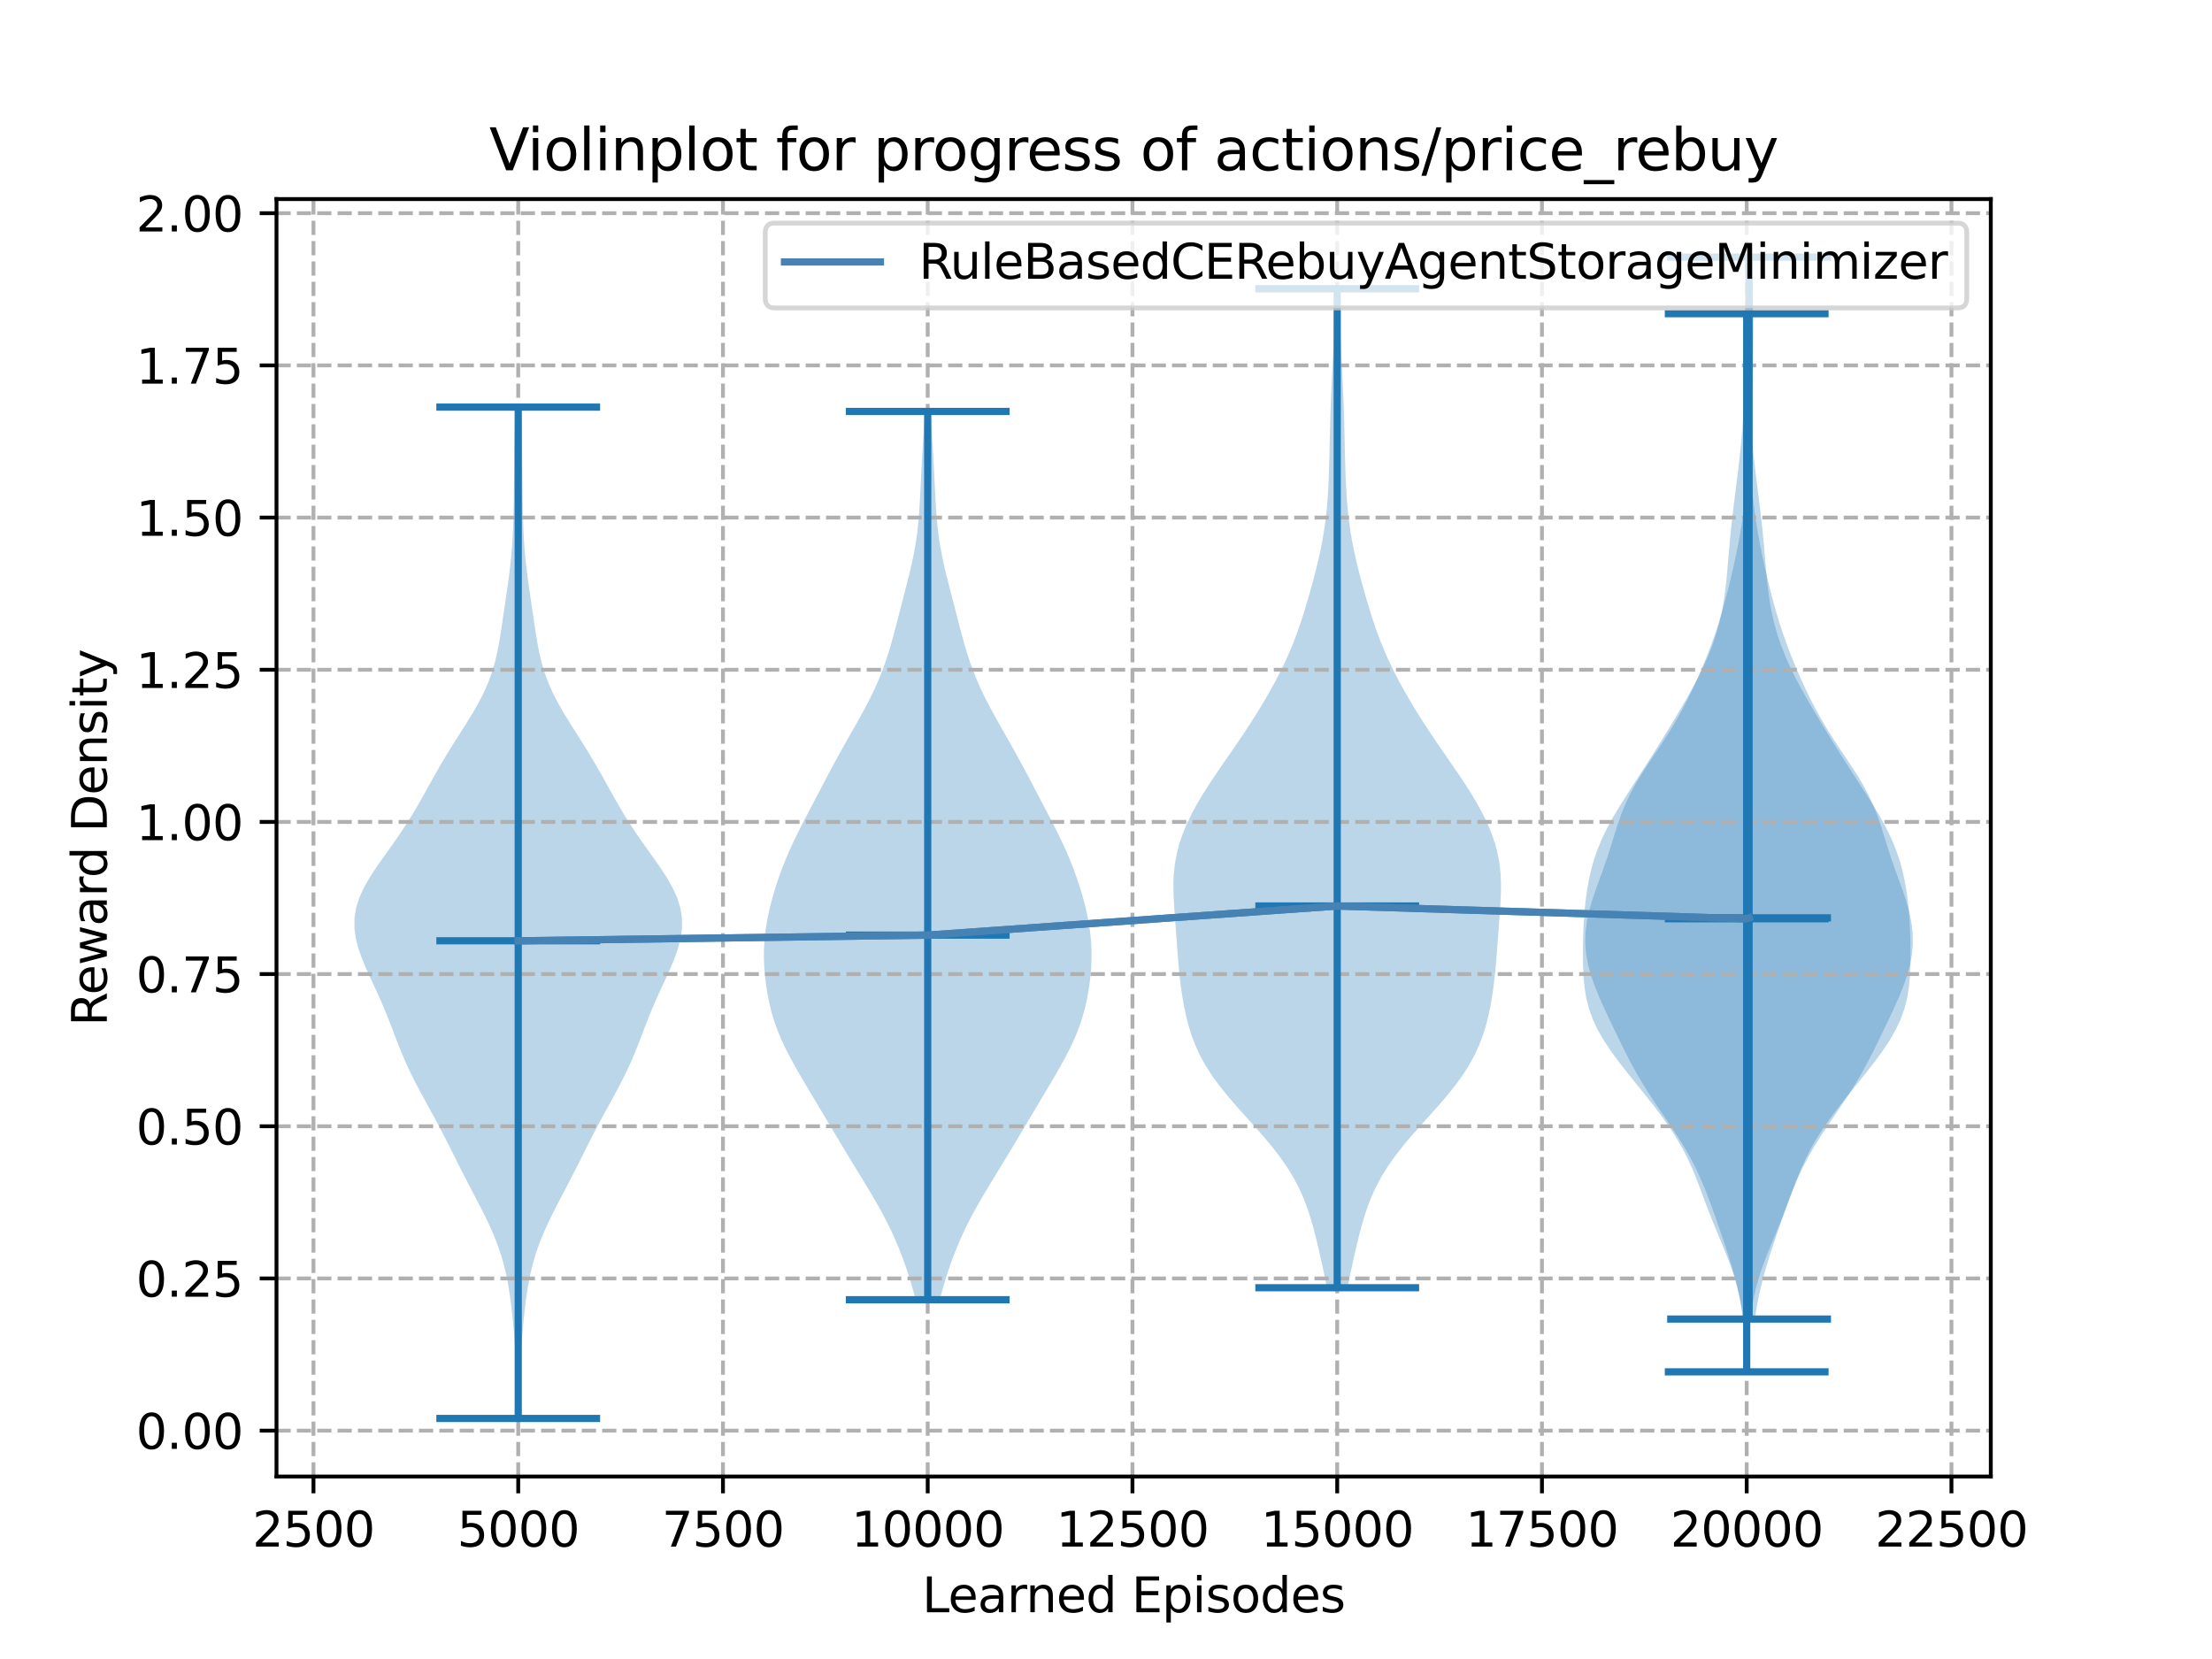 <?xml version="1.0" encoding="utf-8" standalone="no"?>
<!DOCTYPE svg PUBLIC "-//W3C//DTD SVG 1.1//EN"
  "http://www.w3.org/Graphics/SVG/1.1/DTD/svg11.dtd">
<svg xmlns:xlink="http://www.w3.org/1999/xlink" width="460.8pt" height="345.6pt" viewBox="0 0 460.8 345.6" xmlns="http://www.w3.org/2000/svg" version="1.1">
 <defs>
  <style type="text/css">*{stroke-linejoin: round; stroke-linecap: butt}</style>
 </defs>
 <g id="figure_1">
  <g id="patch_1">
   <path d="M 0 345.6 
L 460.8 345.6 
L 460.8 0 
L 0 0 
z
" style="fill: #ffffff"/>
  </g>
  <g id="axes_1">
   <g id="patch_2">
    <path d="M 57.6 307.584 
L 414.72 307.584 
L 414.72 41.472 
L 57.6 41.472 
z
" style="fill: #ffffff"/>
   </g>
   <g id="PolyCollection_1">
    <path d="M 108.213 295.488 
L 107.697 295.488 
L 107.681 293.36 
L 107.663 291.232 
L 107.636 289.104 
L 107.592 286.976 
L 107.523 284.848 
L 107.426 282.72 
L 107.298 280.591 
L 107.141 278.463 
L 106.958 276.335 
L 106.748 274.207 
L 106.508 272.079 
L 106.23 269.951 
L 105.896 267.823 
L 105.489 265.695 
L 104.989 263.567 
L 104.38 261.439 
L 103.654 259.311 
L 102.812 257.183 
L 101.865 255.054 
L 100.835 252.926 
L 99.749 250.798 
L 98.638 248.67 
L 97.526 246.542 
L 96.43 244.414 
L 95.354 242.286 
L 94.289 240.158 
L 93.221 238.03 
L 92.132 235.902 
L 91.01 233.774 
L 89.857 231.646 
L 88.686 229.517 
L 87.526 227.389 
L 86.405 225.261 
L 85.35 223.133 
L 84.375 221.005 
L 83.478 218.877 
L 82.639 216.749 
L 81.827 214.621 
L 81.006 212.493 
L 80.147 210.365 
L 79.233 208.237 
L 78.269 206.109 
L 77.28 203.98 
L 76.311 201.852 
L 75.419 199.724 
L 74.667 197.596 
L 74.12 195.468 
L 73.833 193.34 
L 73.85 191.212 
L 74.197 189.084 
L 74.871 186.956 
L 75.846 184.828 
L 77.068 182.7 
L 78.468 180.572 
L 79.967 178.443 
L 81.491 176.315 
L 82.983 174.187 
L 84.407 172.059 
L 85.749 169.931 
L 87.014 167.803 
L 88.223 165.675 
L 89.405 163.547 
L 90.591 161.419 
L 91.809 159.291 
L 93.075 157.163 
L 94.39 155.035 
L 95.739 152.906 
L 97.09 150.778 
L 98.401 148.65 
L 99.626 146.522 
L 100.725 144.394 
L 101.671 142.266 
L 102.455 140.138 
L 103.085 138.01 
L 103.587 135.882 
L 103.993 133.754 
L 104.34 131.626 
L 104.659 129.498 
L 104.971 127.37 
L 105.284 125.241 
L 105.597 123.113 
L 105.898 120.985 
L 106.174 118.857 
L 106.413 116.729 
L 106.609 114.601 
L 106.759 112.473 
L 106.868 110.345 
L 106.943 108.217 
L 106.993 106.089 
L 107.027 103.961 
L 107.052 101.833 
L 107.075 99.704 
L 107.098 97.576 
L 107.123 95.448 
L 107.15 93.32 
L 107.182 91.192 
L 107.221 89.064 
L 107.268 86.936 
L 107.326 84.808 
L 108.583 84.808 
L 108.583 84.808 
L 108.641 86.936 
L 108.689 89.064 
L 108.727 91.192 
L 108.759 93.32 
L 108.787 95.448 
L 108.812 97.576 
L 108.835 99.704 
L 108.857 101.833 
L 108.883 103.961 
L 108.917 106.089 
L 108.967 108.217 
L 109.042 110.345 
L 109.151 112.473 
L 109.301 114.601 
L 109.497 116.729 
L 109.736 118.857 
L 110.012 120.985 
L 110.313 123.113 
L 110.625 125.241 
L 110.939 127.37 
L 111.251 129.498 
L 111.569 131.626 
L 111.916 133.754 
L 112.323 135.882 
L 112.824 138.01 
L 113.455 140.138 
L 114.239 142.266 
L 115.185 144.394 
L 116.284 146.522 
L 117.508 148.65 
L 118.819 150.778 
L 120.17 152.906 
L 121.52 155.035 
L 122.835 157.163 
L 124.101 159.291 
L 125.319 161.419 
L 126.505 163.547 
L 127.687 165.675 
L 128.896 167.803 
L 130.161 169.931 
L 131.502 172.059 
L 132.926 174.187 
L 134.419 176.315 
L 135.943 178.443 
L 137.442 180.572 
L 138.841 182.7 
L 140.064 184.828 
L 141.039 186.956 
L 141.713 189.084 
L 142.059 191.212 
L 142.077 193.34 
L 141.79 195.468 
L 141.242 197.596 
L 140.491 199.724 
L 139.598 201.852 
L 138.629 203.98 
L 137.641 206.109 
L 136.677 208.237 
L 135.763 210.365 
L 134.903 212.493 
L 134.082 214.621 
L 133.27 216.749 
L 132.431 218.877 
L 131.534 221.005 
L 130.56 223.133 
L 129.505 225.261 
L 128.384 227.389 
L 127.223 229.517 
L 126.053 231.646 
L 124.9 233.774 
L 123.778 235.902 
L 122.688 238.03 
L 121.62 240.158 
L 120.556 242.286 
L 119.48 244.414 
L 118.384 246.542 
L 117.272 248.67 
L 116.16 250.798 
L 115.075 252.926 
L 114.045 255.054 
L 113.098 257.183 
L 112.255 259.311 
L 111.529 261.439 
L 110.92 263.567 
L 110.42 265.695 
L 110.013 267.823 
L 109.68 269.951 
L 109.401 272.079 
L 109.162 274.207 
L 108.952 276.335 
L 108.768 278.463 
L 108.611 280.591 
L 108.484 282.72 
L 108.386 284.848 
L 108.318 286.976 
L 108.274 289.104 
L 108.247 291.232 
L 108.229 293.36 
L 108.213 295.488 
z
" clip-path="url(#p934001f62a)" style="fill: #1f77b4; fill-opacity: 0.3"/>
   </g>
   <g id="PolyCollection_2">
    <path d="M 195.775 270.76 
L 190.745 270.76 
L 190.25 268.89 
L 189.708 267.021 
L 189.12 265.152 
L 188.484 263.283 
L 187.796 261.413 
L 187.051 259.544 
L 186.244 257.675 
L 185.371 255.806 
L 184.432 253.936 
L 183.431 252.067 
L 182.375 250.198 
L 181.278 248.329 
L 180.152 246.459 
L 179.012 244.59 
L 177.869 242.721 
L 176.731 240.852 
L 175.601 238.982 
L 174.481 237.113 
L 173.367 235.244 
L 172.256 233.375 
L 171.145 231.505 
L 170.03 229.636 
L 168.913 227.767 
L 167.799 225.898 
L 166.698 224.028 
L 165.624 222.159 
L 164.596 220.29 
L 163.636 218.421 
L 162.761 216.551 
L 161.984 214.682 
L 161.314 212.813 
L 160.749 210.944 
L 160.281 209.074 
L 159.902 207.205 
L 159.6 205.336 
L 159.372 203.467 
L 159.216 201.598 
L 159.138 199.728 
L 159.144 197.859 
L 159.241 195.99 
L 159.432 194.121 
L 159.712 192.251 
L 160.076 190.382 
L 160.514 188.513 
L 161.016 186.644 
L 161.577 184.774 
L 162.194 182.905 
L 162.87 181.036 
L 163.608 179.167 
L 164.406 177.297 
L 165.263 175.428 
L 166.17 173.559 
L 167.113 171.69 
L 168.08 169.82 
L 169.058 167.951 
L 170.037 166.082 
L 171.016 164.213 
L 171.997 162.343 
L 172.987 160.474 
L 173.993 158.605 
L 175.019 156.736 
L 176.066 154.866 
L 177.126 152.997 
L 178.19 151.128 
L 179.239 149.259 
L 180.258 147.389 
L 181.228 145.52 
L 182.134 143.651 
L 182.969 141.782 
L 183.726 139.912 
L 184.409 138.043 
L 185.025 136.174 
L 185.586 134.305 
L 186.107 132.435 
L 186.602 130.566 
L 187.086 128.697 
L 187.567 126.828 
L 188.052 124.958 
L 188.538 123.089 
L 189.019 121.22 
L 189.484 119.351 
L 189.921 117.481 
L 190.316 115.612 
L 190.661 113.743 
L 190.95 111.874 
L 191.184 110.004 
L 191.367 108.135 
L 191.51 106.266 
L 191.624 104.397 
L 191.721 102.527 
L 191.811 100.658 
L 191.903 98.789 
L 192.001 96.92 
L 192.106 95.05 
L 192.217 93.181 
L 192.33 91.312 
L 192.443 89.443 
L 192.552 87.573 
L 192.656 85.704 
L 193.864 85.704 
L 193.864 85.704 
L 193.968 87.573 
L 194.077 89.443 
L 194.19 91.312 
L 194.304 93.181 
L 194.414 95.05 
L 194.519 96.92 
L 194.617 98.789 
L 194.709 100.658 
L 194.799 102.527 
L 194.896 104.397 
L 195.01 106.266 
L 195.153 108.135 
L 195.336 110.004 
L 195.57 111.874 
L 195.859 113.743 
L 196.204 115.612 
L 196.599 117.481 
L 197.036 119.351 
L 197.501 121.22 
L 197.982 123.089 
L 198.468 124.958 
L 198.953 126.828 
L 199.434 128.697 
L 199.918 130.566 
L 200.413 132.435 
L 200.934 134.305 
L 201.495 136.174 
L 202.111 138.043 
L 202.794 139.912 
L 203.552 141.782 
L 204.386 143.651 
L 205.292 145.52 
L 206.262 147.389 
L 207.281 149.259 
L 208.33 151.128 
L 209.394 152.997 
L 210.454 154.866 
L 211.501 156.736 
L 212.527 158.605 
L 213.533 160.474 
L 214.523 162.343 
L 215.504 164.213 
L 216.483 166.082 
L 217.463 167.951 
L 218.44 169.82 
L 219.407 171.69 
L 220.35 173.559 
L 221.257 175.428 
L 222.114 177.297 
L 222.913 179.167 
L 223.65 181.036 
L 224.326 182.905 
L 224.943 184.774 
L 225.504 186.644 
L 226.006 188.513 
L 226.444 190.382 
L 226.808 192.251 
L 227.088 194.121 
L 227.279 195.99 
L 227.376 197.859 
L 227.382 199.728 
L 227.304 201.598 
L 227.148 203.467 
L 226.92 205.336 
L 226.618 207.205 
L 226.239 209.074 
L 225.771 210.944 
L 225.206 212.813 
L 224.536 214.682 
L 223.76 216.551 
L 222.884 218.421 
L 221.924 220.29 
L 220.896 222.159 
L 219.822 224.028 
L 218.721 225.898 
L 217.607 227.767 
L 216.49 229.636 
L 215.375 231.505 
L 214.264 233.375 
L 213.153 235.244 
L 212.039 237.113 
L 210.919 238.982 
L 209.79 240.852 
L 208.651 242.721 
L 207.508 244.59 
L 206.368 246.459 
L 205.242 248.329 
L 204.145 250.198 
L 203.089 252.067 
L 202.088 253.936 
L 201.149 255.806 
L 200.276 257.675 
L 199.469 259.544 
L 198.724 261.413 
L 198.036 263.283 
L 197.4 265.152 
L 196.812 267.021 
L 196.27 268.89 
L 195.775 270.76 
z
" clip-path="url(#p934001f62a)" style="fill: #1f77b4; fill-opacity: 0.3"/>
   </g>
   <g id="PolyCollection_3">
    <path d="M 280.71 268.262 
L 276.42 268.262 
L 275.998 266.16 
L 275.555 264.057 
L 275.094 261.955 
L 274.614 259.853 
L 274.109 257.751 
L 273.563 255.649 
L 272.955 253.547 
L 272.257 251.445 
L 271.44 249.343 
L 270.48 247.241 
L 269.354 245.139 
L 268.054 243.037 
L 266.581 240.935 
L 264.949 238.833 
L 263.188 236.73 
L 261.337 234.628 
L 259.444 232.526 
L 257.565 230.424 
L 255.753 228.322 
L 254.058 226.22 
L 252.52 224.118 
L 251.166 222.016 
L 250.004 219.914 
L 249.032 217.812 
L 248.231 215.71 
L 247.578 213.608 
L 247.046 211.506 
L 246.61 209.403 
L 246.253 207.301 
L 245.958 205.199 
L 245.716 203.097 
L 245.514 200.995 
L 245.341 198.893 
L 245.183 196.791 
L 245.029 194.689 
L 244.871 192.587 
L 244.713 190.485 
L 244.571 188.383 
L 244.47 186.281 
L 244.443 184.178 
L 244.526 182.076 
L 244.747 179.974 
L 245.127 177.872 
L 245.676 175.77 
L 246.392 173.668 
L 247.266 171.566 
L 248.285 169.464 
L 249.431 167.362 
L 250.686 165.26 
L 252.029 163.158 
L 253.434 161.056 
L 254.877 158.954 
L 256.333 156.851 
L 257.778 154.749 
L 259.194 152.647 
L 260.571 150.545 
L 261.9 148.443 
L 263.177 146.341 
L 264.4 144.239 
L 265.563 142.137 
L 266.66 140.035 
L 267.683 137.933 
L 268.627 135.831 
L 269.492 133.729 
L 270.283 131.627 
L 271.009 129.524 
L 271.684 127.422 
L 272.32 125.32 
L 272.927 123.218 
L 273.508 121.116 
L 274.06 119.014 
L 274.577 116.912 
L 275.047 114.81 
L 275.463 112.708 
L 275.819 110.606 
L 276.113 108.504 
L 276.348 106.402 
L 276.533 104.3 
L 276.673 102.197 
L 276.78 100.095 
L 276.86 97.993 
L 276.921 95.891 
L 276.97 93.789 
L 277.015 91.687 
L 277.062 89.585 
L 277.116 87.483 
L 277.181 85.381 
L 277.26 83.279 
L 277.35 81.177 
L 277.451 79.075 
L 277.556 76.972 
L 277.662 74.87 
L 277.762 72.768 
L 277.854 70.666 
L 277.935 68.564 
L 278.006 66.462 
L 278.068 64.36 
L 278.123 62.258 
L 278.174 60.156 
L 278.957 60.156 
L 278.957 60.156 
L 279.008 62.258 
L 279.063 64.36 
L 279.124 66.462 
L 279.195 68.564 
L 279.276 70.666 
L 279.368 72.768 
L 279.469 74.87 
L 279.574 76.972 
L 279.68 79.075 
L 279.78 81.177 
L 279.871 83.279 
L 279.949 85.381 
L 280.014 87.483 
L 280.068 89.585 
L 280.115 91.687 
L 280.16 93.789 
L 280.21 95.891 
L 280.271 97.993 
L 280.351 100.095 
L 280.457 102.197 
L 280.598 104.3 
L 280.782 106.402 
L 281.018 108.504 
L 281.312 110.606 
L 281.667 112.708 
L 282.083 114.81 
L 282.554 116.912 
L 283.07 119.014 
L 283.622 121.116 
L 284.203 123.218 
L 284.81 125.32 
L 285.447 127.422 
L 286.121 129.524 
L 286.848 131.627 
L 287.638 133.729 
L 288.503 135.831 
L 289.448 137.933 
L 290.471 140.035 
L 291.567 142.137 
L 292.73 144.239 
L 293.953 146.341 
L 295.231 148.443 
L 296.56 150.545 
L 297.936 152.647 
L 299.353 154.749 
L 300.798 156.851 
L 302.253 158.954 
L 303.696 161.056 
L 305.102 163.158 
L 306.444 165.26 
L 307.699 167.362 
L 308.845 169.464 
L 309.864 171.566 
L 310.739 173.668 
L 311.455 175.77 
L 312.003 177.872 
L 312.384 179.974 
L 312.605 182.076 
L 312.687 184.178 
L 312.661 186.281 
L 312.56 188.383 
L 312.417 190.485 
L 312.26 192.587 
L 312.102 194.689 
L 311.947 196.791 
L 311.789 198.893 
L 311.616 200.995 
L 311.415 203.097 
L 311.172 205.199 
L 310.878 207.301 
L 310.52 209.403 
L 310.085 211.506 
L 309.552 213.608 
L 308.899 215.71 
L 308.099 217.812 
L 307.126 219.914 
L 305.965 222.016 
L 304.61 224.118 
L 303.072 226.22 
L 301.377 228.322 
L 299.565 230.424 
L 297.686 232.526 
L 295.794 234.628 
L 293.942 236.73 
L 292.181 238.833 
L 290.55 240.935 
L 289.076 243.037 
L 287.776 245.139 
L 286.651 247.241 
L 285.69 249.343 
L 284.874 251.445 
L 284.176 253.547 
L 283.567 255.649 
L 283.021 257.751 
L 282.516 259.853 
L 282.037 261.955 
L 281.576 264.057 
L 281.132 266.16 
L 280.71 268.262 
z
" clip-path="url(#p934001f62a)" style="fill: #1f77b4; fill-opacity: 0.3"/>
   </g>
   <g id="PolyCollection_4">
    <path d="M 364.179 285.779 
L 363.562 285.779 
L 363.524 283.552 
L 363.471 281.325 
L 363.39 279.099 
L 363.261 276.872 
L 363.063 274.646 
L 362.774 272.419 
L 362.376 270.192 
L 361.857 267.966 
L 361.213 265.739 
L 360.455 263.513 
L 359.605 261.286 
L 358.696 259.059 
L 357.766 256.833 
L 356.848 254.606 
L 355.964 252.38 
L 355.117 250.153 
L 354.289 247.926 
L 353.445 245.7 
L 352.54 243.473 
L 351.529 241.247 
L 350.378 239.02 
L 349.071 236.793 
L 347.611 234.567 
L 346.017 232.34 
L 344.319 230.114 
L 342.553 227.887 
L 340.755 225.66 
L 338.966 223.434 
L 337.228 221.207 
L 335.593 218.981 
L 334.111 216.754 
L 332.83 214.527 
L 331.787 212.301 
L 330.992 210.074 
L 330.434 207.848 
L 330.077 205.621 
L 329.874 203.394 
L 329.777 201.168 
L 329.748 198.941 
L 329.766 196.715 
L 329.822 194.488 
L 329.921 192.261 
L 330.074 190.035 
L 330.292 187.808 
L 330.588 185.582 
L 330.978 183.355 
L 331.481 181.128 
L 332.116 178.902 
L 332.901 176.675 
L 333.845 174.449 
L 334.942 172.222 
L 336.175 169.995 
L 337.512 167.769 
L 338.917 165.542 
L 340.355 163.316 
L 341.796 161.089 
L 343.225 158.862 
L 344.633 156.636 
L 346.021 154.409 
L 347.391 152.183 
L 348.744 149.956 
L 350.073 147.729 
L 351.368 145.503 
L 352.612 143.276 
L 353.788 141.05 
L 354.876 138.823 
L 355.863 136.596 
L 356.737 134.37 
L 357.491 132.143 
L 358.124 129.917 
L 358.64 127.69 
L 359.05 125.463 
L 359.372 123.237 
L 359.625 121.01 
L 359.834 118.784 
L 360.023 116.557 
L 360.212 114.33 
L 360.415 112.104 
L 360.639 109.877 
L 360.886 107.651 
L 361.151 105.424 
L 361.429 103.197 
L 361.71 100.971 
L 361.986 98.744 
L 362.251 96.518 
L 362.498 94.291 
L 362.72 92.064 
L 362.914 89.838 
L 363.079 87.611 
L 363.214 85.385 
L 363.32 83.158 
L 363.402 80.931 
L 363.461 78.705 
L 363.502 76.478 
L 363.529 74.252 
L 363.545 72.025 
L 363.557 69.798 
L 363.568 67.572 
L 363.584 65.345 
L 364.157 65.345 
L 364.157 65.345 
L 364.173 67.572 
L 364.184 69.798 
L 364.195 72.025 
L 364.212 74.252 
L 364.239 76.478 
L 364.28 78.705 
L 364.339 80.931 
L 364.421 83.158 
L 364.527 85.385 
L 364.662 87.611 
L 364.827 89.838 
L 365.021 92.064 
L 365.243 94.291 
L 365.489 96.518 
L 365.754 98.744 
L 366.031 100.971 
L 366.312 103.197 
L 366.589 105.424 
L 366.855 107.651 
L 367.102 109.877 
L 367.326 112.104 
L 367.529 114.33 
L 367.717 116.557 
L 367.906 118.784 
L 368.116 121.01 
L 368.369 123.237 
L 368.69 125.463 
L 369.101 127.69 
L 369.617 129.917 
L 370.25 132.143 
L 371.004 134.37 
L 371.878 136.596 
L 372.865 138.823 
L 373.953 141.05 
L 375.129 143.276 
L 376.373 145.503 
L 377.667 147.729 
L 378.997 149.956 
L 380.349 152.183 
L 381.72 154.409 
L 383.108 156.636 
L 384.516 158.862 
L 385.944 161.089 
L 387.386 163.316 
L 388.824 165.542 
L 390.229 167.769 
L 391.566 169.995 
L 392.799 172.222 
L 393.896 174.449 
L 394.839 176.675 
L 395.624 178.902 
L 396.26 181.128 
L 396.763 183.355 
L 397.153 185.582 
L 397.449 187.808 
L 397.667 190.035 
L 397.82 192.261 
L 397.919 194.488 
L 397.975 196.715 
L 397.993 198.941 
L 397.964 201.168 
L 397.867 203.394 
L 397.664 205.621 
L 397.307 207.848 
L 396.749 210.074 
L 395.954 212.301 
L 394.91 214.527 
L 393.63 216.754 
L 392.148 218.981 
L 390.513 221.207 
L 388.775 223.434 
L 386.986 225.66 
L 385.188 227.887 
L 383.421 230.114 
L 381.724 232.34 
L 380.13 234.567 
L 378.67 236.793 
L 377.363 239.02 
L 376.212 241.247 
L 375.201 243.473 
L 374.296 245.7 
L 373.452 247.926 
L 372.624 250.153 
L 371.777 252.38 
L 370.893 254.606 
L 369.975 256.833 
L 369.045 259.059 
L 368.136 261.286 
L 367.286 263.513 
L 366.528 265.739 
L 365.884 267.966 
L 365.364 270.192 
L 364.967 272.419 
L 364.678 274.646 
L 364.48 276.872 
L 364.351 279.099 
L 364.269 281.325 
L 364.217 283.552 
L 364.179 285.779 
z
" clip-path="url(#p934001f62a)" style="fill: #1f77b4; fill-opacity: 0.3"/>
   </g>
   <g id="PolyCollection_5">
    <path d="M 365.563 274.779 
L 363.167 274.779 
L 362.82 272.545 
L 362.4 270.31 
L 361.905 268.076 
L 361.335 265.842 
L 360.696 263.607 
L 360.003 261.373 
L 359.27 259.138 
L 358.513 256.904 
L 357.742 254.669 
L 356.955 252.435 
L 356.143 250.2 
L 355.285 247.966 
L 354.353 245.731 
L 353.322 243.497 
L 352.172 241.263 
L 350.898 239.028 
L 349.51 236.794 
L 348.036 234.559 
L 346.517 232.325 
L 344.999 230.09 
L 343.525 227.856 
L 342.127 225.621 
L 340.82 223.387 
L 339.6 221.152 
L 338.451 218.918 
L 337.347 216.683 
L 336.268 214.449 
L 335.202 212.215 
L 334.157 209.98 
L 333.159 207.746 
L 332.245 205.511 
L 331.46 203.277 
L 330.845 201.042 
L 330.432 198.808 
L 330.243 196.573 
L 330.284 194.339 
L 330.549 192.104 
L 331.016 189.87 
L 331.65 187.636 
L 332.399 185.401 
L 333.207 183.167 
L 334.019 180.932 
L 334.795 178.698 
L 335.52 176.463 
L 336.211 174.229 
L 336.912 171.994 
L 337.684 169.76 
L 338.581 167.525 
L 339.642 165.291 
L 340.873 163.056 
L 342.246 160.822 
L 343.714 158.588 
L 345.215 156.353 
L 346.692 154.119 
L 348.105 151.884 
L 349.43 149.65 
L 350.663 147.415 
L 351.81 145.181 
L 352.883 142.946 
L 353.894 140.712 
L 354.849 138.477 
L 355.749 136.243 
L 356.592 134.009 
L 357.376 131.774 
L 358.101 129.54 
L 358.771 127.305 
L 359.393 125.071 
L 359.974 122.836 
L 360.521 120.602 
L 361.04 118.367 
L 361.53 116.133 
L 361.99 113.898 
L 362.414 111.664 
L 362.796 109.429 
L 363.129 107.195 
L 363.409 104.961 
L 363.632 102.726 
L 363.797 100.492 
L 363.906 98.257 
L 363.964 96.023 
L 363.978 93.788 
L 363.956 91.554 
L 363.909 89.319 
L 363.845 87.085 
L 363.776 84.85 
L 363.707 82.616 
L 363.644 80.382 
L 363.591 78.147 
L 363.548 75.913 
L 363.515 73.678 
L 363.492 71.444 
L 363.48 69.209 
L 363.479 66.975 
L 363.491 64.74 
L 363.518 62.506 
L 363.56 60.271 
L 363.619 58.037 
L 363.691 55.802 
L 363.774 53.568 
L 364.956 53.568 
L 364.956 53.568 
L 365.039 55.802 
L 365.112 58.037 
L 365.17 60.271 
L 365.213 62.506 
L 365.24 64.74 
L 365.251 66.975 
L 365.25 69.209 
L 365.238 71.444 
L 365.215 73.678 
L 365.183 75.913 
L 365.14 78.147 
L 365.086 80.382 
L 365.024 82.616 
L 364.955 84.85 
L 364.885 87.085 
L 364.822 89.319 
L 364.774 91.554 
L 364.753 93.788 
L 364.766 96.023 
L 364.824 98.257 
L 364.934 100.492 
L 365.099 102.726 
L 365.321 104.961 
L 365.601 107.195 
L 365.935 109.429 
L 366.317 111.664 
L 366.741 113.898 
L 367.201 116.133 
L 367.691 118.367 
L 368.209 120.602 
L 368.757 122.836 
L 369.338 125.071 
L 369.959 127.305 
L 370.63 129.54 
L 371.355 131.774 
L 372.139 134.009 
L 372.981 136.243 
L 373.881 138.477 
L 374.836 140.712 
L 375.847 142.946 
L 376.921 145.181 
L 378.068 147.415 
L 379.3 149.65 
L 380.625 151.884 
L 382.038 154.119 
L 383.516 156.353 
L 385.016 158.588 
L 386.484 160.822 
L 387.858 163.056 
L 389.088 165.291 
L 390.149 167.525 
L 391.047 169.76 
L 391.818 171.994 
L 392.52 174.229 
L 393.211 176.463 
L 393.935 178.698 
L 394.711 180.932 
L 395.523 183.167 
L 396.331 185.401 
L 397.081 187.636 
L 397.714 189.87 
L 398.181 192.104 
L 398.446 194.339 
L 398.487 196.573 
L 398.298 198.808 
L 397.886 201.042 
L 397.271 203.277 
L 396.485 205.511 
L 395.572 207.746 
L 394.573 209.98 
L 393.529 212.215 
L 392.463 214.449 
L 391.383 216.683 
L 390.279 218.918 
L 389.13 221.152 
L 387.911 223.387 
L 386.604 225.621 
L 385.205 227.856 
L 383.731 230.09 
L 382.213 232.325 
L 380.694 234.559 
L 379.221 236.794 
L 377.833 239.028 
L 376.558 241.263 
L 375.408 243.497 
L 374.377 245.731 
L 373.446 247.966 
L 372.587 250.2 
L 371.775 252.435 
L 370.989 254.669 
L 370.217 256.904 
L 369.46 259.138 
L 368.727 261.373 
L 368.034 263.607 
L 367.396 265.842 
L 366.826 268.076 
L 366.33 270.31 
L 365.911 272.545 
L 365.563 274.779 
z
" clip-path="url(#p934001f62a)" style="fill: #1f77b4; fill-opacity: 0.3"/>
   </g>
   <g id="matplotlib.axis_1">
    <g id="xtick_1">
     <g id="line2d_1">
      <path d="M 65.302 307.584 
L 65.302 41.472 
" clip-path="url(#p934001f62a)" style="fill: none; stroke-dasharray: 2.96,1.28; stroke-dashoffset: 0; stroke: #b0b0b0; stroke-width: 0.8"/>
     </g>
     <g id="line2d_2">
      <defs>
       <path id="m9c576e7688" d="M 0 0 
L 0 3.5 
" style="stroke: #000000; stroke-width: 0.8"/>
      </defs>
      <g>
       <use xlink:href="#m9c576e7688" x="65.302" y="307.584" style="stroke: #000000; stroke-width: 0.8"/>
      </g>
     </g>
     <g id="text_1">
      <!-- 2500 -->
      <g transform="translate(52.577 322.182)scale(0.1 -0.1)">
       <defs>
        <path id="DejaVuSans-32" d="M 1228 531 
L 3431 531 
L 3431 0 
L 469 0 
L 469 531 
Q 828 903 1448 1529 
Q 2069 2156 2228 2338 
Q 2531 2678 2651 2914 
Q 2772 3150 2772 3378 
Q 2772 3750 2511 3984 
Q 2250 4219 1831 4219 
Q 1534 4219 1204 4116 
Q 875 4013 500 3803 
L 500 4441 
Q 881 4594 1212 4672 
Q 1544 4750 1819 4750 
Q 2544 4750 2975 4387 
Q 3406 4025 3406 3419 
Q 3406 3131 3298 2873 
Q 3191 2616 2906 2266 
Q 2828 2175 2409 1742 
Q 1991 1309 1228 531 
z
" transform="scale(0.016)"/>
        <path id="DejaVuSans-35" d="M 691 4666 
L 3169 4666 
L 3169 4134 
L 1269 4134 
L 1269 2991 
Q 1406 3038 1543 3061 
Q 1681 3084 1819 3084 
Q 2600 3084 3056 2656 
Q 3513 2228 3513 1497 
Q 3513 744 3044 326 
Q 2575 -91 1722 -91 
Q 1428 -91 1123 -41 
Q 819 9 494 109 
L 494 744 
Q 775 591 1075 516 
Q 1375 441 1709 441 
Q 2250 441 2565 725 
Q 2881 1009 2881 1497 
Q 2881 1984 2565 2268 
Q 2250 2553 1709 2553 
Q 1456 2553 1204 2497 
Q 953 2441 691 2322 
L 691 4666 
z
" transform="scale(0.016)"/>
        <path id="DejaVuSans-30" d="M 2034 4250 
Q 1547 4250 1301 3770 
Q 1056 3291 1056 2328 
Q 1056 1369 1301 889 
Q 1547 409 2034 409 
Q 2525 409 2770 889 
Q 3016 1369 3016 2328 
Q 3016 3291 2770 3770 
Q 2525 4250 2034 4250 
z
M 2034 4750 
Q 2819 4750 3233 4129 
Q 3647 3509 3647 2328 
Q 3647 1150 3233 529 
Q 2819 -91 2034 -91 
Q 1250 -91 836 529 
Q 422 1150 422 2328 
Q 422 3509 836 4129 
Q 1250 4750 2034 4750 
z
" transform="scale(0.016)"/>
       </defs>
       <use xlink:href="#DejaVuSans-32"/>
       <use xlink:href="#DejaVuSans-35" x="63.623"/>
       <use xlink:href="#DejaVuSans-30" x="127.246"/>
       <use xlink:href="#DejaVuSans-30" x="190.869"/>
      </g>
     </g>
    </g>
    <g id="xtick_2">
     <g id="line2d_3">
      <path d="M 107.955 307.584 
L 107.955 41.472 
" clip-path="url(#p934001f62a)" style="fill: none; stroke-dasharray: 2.96,1.28; stroke-dashoffset: 0; stroke: #b0b0b0; stroke-width: 0.8"/>
     </g>
     <g id="line2d_4">
      <g>
       <use xlink:href="#m9c576e7688" x="107.955" y="307.584" style="stroke: #000000; stroke-width: 0.8"/>
      </g>
     </g>
     <g id="text_2">
      <!-- 5000 -->
      <g transform="translate(95.23 322.182)scale(0.1 -0.1)">
       <use xlink:href="#DejaVuSans-35"/>
       <use xlink:href="#DejaVuSans-30" x="63.623"/>
       <use xlink:href="#DejaVuSans-30" x="127.246"/>
       <use xlink:href="#DejaVuSans-30" x="190.869"/>
      </g>
     </g>
    </g>
    <g id="xtick_3">
     <g id="line2d_5">
      <path d="M 150.607 307.584 
L 150.607 41.472 
" clip-path="url(#p934001f62a)" style="fill: none; stroke-dasharray: 2.96,1.28; stroke-dashoffset: 0; stroke: #b0b0b0; stroke-width: 0.8"/>
     </g>
     <g id="line2d_6">
      <g>
       <use xlink:href="#m9c576e7688" x="150.607" y="307.584" style="stroke: #000000; stroke-width: 0.8"/>
      </g>
     </g>
     <g id="text_3">
      <!-- 7500 -->
      <g transform="translate(137.882 322.182)scale(0.1 -0.1)">
       <defs>
        <path id="DejaVuSans-37" d="M 525 4666 
L 3525 4666 
L 3525 4397 
L 1831 0 
L 1172 0 
L 2766 4134 
L 525 4134 
L 525 4666 
z
" transform="scale(0.016)"/>
       </defs>
       <use xlink:href="#DejaVuSans-37"/>
       <use xlink:href="#DejaVuSans-35" x="63.623"/>
       <use xlink:href="#DejaVuSans-30" x="127.246"/>
       <use xlink:href="#DejaVuSans-30" x="190.869"/>
      </g>
     </g>
    </g>
    <g id="xtick_4">
     <g id="line2d_7">
      <path d="M 193.26 307.584 
L 193.26 41.472 
" clip-path="url(#p934001f62a)" style="fill: none; stroke-dasharray: 2.96,1.28; stroke-dashoffset: 0; stroke: #b0b0b0; stroke-width: 0.8"/>
     </g>
     <g id="line2d_8">
      <g>
       <use xlink:href="#m9c576e7688" x="193.26" y="307.584" style="stroke: #000000; stroke-width: 0.8"/>
      </g>
     </g>
     <g id="text_4">
      <!-- 10000 -->
      <g transform="translate(177.354 322.182)scale(0.1 -0.1)">
       <defs>
        <path id="DejaVuSans-31" d="M 794 531 
L 1825 531 
L 1825 4091 
L 703 3866 
L 703 4441 
L 1819 4666 
L 2450 4666 
L 2450 531 
L 3481 531 
L 3481 0 
L 794 0 
L 794 531 
z
" transform="scale(0.016)"/>
       </defs>
       <use xlink:href="#DejaVuSans-31"/>
       <use xlink:href="#DejaVuSans-30" x="63.623"/>
       <use xlink:href="#DejaVuSans-30" x="127.246"/>
       <use xlink:href="#DejaVuSans-30" x="190.869"/>
       <use xlink:href="#DejaVuSans-30" x="254.492"/>
      </g>
     </g>
    </g>
    <g id="xtick_5">
     <g id="line2d_9">
      <path d="M 235.913 307.584 
L 235.913 41.472 
" clip-path="url(#p934001f62a)" style="fill: none; stroke-dasharray: 2.96,1.28; stroke-dashoffset: 0; stroke: #b0b0b0; stroke-width: 0.8"/>
     </g>
     <g id="line2d_10">
      <g>
       <use xlink:href="#m9c576e7688" x="235.913" y="307.584" style="stroke: #000000; stroke-width: 0.8"/>
      </g>
     </g>
     <g id="text_5">
      <!-- 12500 -->
      <g transform="translate(220.006 322.182)scale(0.1 -0.1)">
       <use xlink:href="#DejaVuSans-31"/>
       <use xlink:href="#DejaVuSans-32" x="63.623"/>
       <use xlink:href="#DejaVuSans-35" x="127.246"/>
       <use xlink:href="#DejaVuSans-30" x="190.869"/>
       <use xlink:href="#DejaVuSans-30" x="254.492"/>
      </g>
     </g>
    </g>
    <g id="xtick_6">
     <g id="line2d_11">
      <path d="M 278.565 307.584 
L 278.565 41.472 
" clip-path="url(#p934001f62a)" style="fill: none; stroke-dasharray: 2.96,1.28; stroke-dashoffset: 0; stroke: #b0b0b0; stroke-width: 0.8"/>
     </g>
     <g id="line2d_12">
      <g>
       <use xlink:href="#m9c576e7688" x="278.565" y="307.584" style="stroke: #000000; stroke-width: 0.8"/>
      </g>
     </g>
     <g id="text_6">
      <!-- 15000 -->
      <g transform="translate(262.659 322.182)scale(0.1 -0.1)">
       <use xlink:href="#DejaVuSans-31"/>
       <use xlink:href="#DejaVuSans-35" x="63.623"/>
       <use xlink:href="#DejaVuSans-30" x="127.246"/>
       <use xlink:href="#DejaVuSans-30" x="190.869"/>
       <use xlink:href="#DejaVuSans-30" x="254.492"/>
      </g>
     </g>
    </g>
    <g id="xtick_7">
     <g id="line2d_13">
      <path d="M 321.218 307.584 
L 321.218 41.472 
" clip-path="url(#p934001f62a)" style="fill: none; stroke-dasharray: 2.96,1.28; stroke-dashoffset: 0; stroke: #b0b0b0; stroke-width: 0.8"/>
     </g>
     <g id="line2d_14">
      <g>
       <use xlink:href="#m9c576e7688" x="321.218" y="307.584" style="stroke: #000000; stroke-width: 0.8"/>
      </g>
     </g>
     <g id="text_7">
      <!-- 17500 -->
      <g transform="translate(305.312 322.182)scale(0.1 -0.1)">
       <use xlink:href="#DejaVuSans-31"/>
       <use xlink:href="#DejaVuSans-37" x="63.623"/>
       <use xlink:href="#DejaVuSans-35" x="127.246"/>
       <use xlink:href="#DejaVuSans-30" x="190.869"/>
       <use xlink:href="#DejaVuSans-30" x="254.492"/>
      </g>
     </g>
    </g>
    <g id="xtick_8">
     <g id="line2d_15">
      <path d="M 363.87 307.584 
L 363.87 41.472 
" clip-path="url(#p934001f62a)" style="fill: none; stroke-dasharray: 2.96,1.28; stroke-dashoffset: 0; stroke: #b0b0b0; stroke-width: 0.8"/>
     </g>
     <g id="line2d_16">
      <g>
       <use xlink:href="#m9c576e7688" x="363.87" y="307.584" style="stroke: #000000; stroke-width: 0.8"/>
      </g>
     </g>
     <g id="text_8">
      <!-- 20000 -->
      <g transform="translate(347.964 322.182)scale(0.1 -0.1)">
       <use xlink:href="#DejaVuSans-32"/>
       <use xlink:href="#DejaVuSans-30" x="63.623"/>
       <use xlink:href="#DejaVuSans-30" x="127.246"/>
       <use xlink:href="#DejaVuSans-30" x="190.869"/>
       <use xlink:href="#DejaVuSans-30" x="254.492"/>
      </g>
     </g>
    </g>
    <g id="xtick_9">
     <g id="line2d_17">
      <path d="M 406.523 307.584 
L 406.523 41.472 
" clip-path="url(#p934001f62a)" style="fill: none; stroke-dasharray: 2.96,1.28; stroke-dashoffset: 0; stroke: #b0b0b0; stroke-width: 0.8"/>
     </g>
     <g id="line2d_18">
      <g>
       <use xlink:href="#m9c576e7688" x="406.523" y="307.584" style="stroke: #000000; stroke-width: 0.8"/>
      </g>
     </g>
     <g id="text_9">
      <!-- 22500 -->
      <g transform="translate(390.617 322.182)scale(0.1 -0.1)">
       <use xlink:href="#DejaVuSans-32"/>
       <use xlink:href="#DejaVuSans-32" x="63.623"/>
       <use xlink:href="#DejaVuSans-35" x="127.246"/>
       <use xlink:href="#DejaVuSans-30" x="190.869"/>
       <use xlink:href="#DejaVuSans-30" x="254.492"/>
      </g>
     </g>
    </g>
    <g id="text_10">
     <!-- Learned Episodes -->
     <g transform="translate(192.102 335.861)scale(0.1 -0.1)">
      <defs>
       <path id="DejaVuSans-4c" d="M 628 4666 
L 1259 4666 
L 1259 531 
L 3531 531 
L 3531 0 
L 628 0 
L 628 4666 
z
" transform="scale(0.016)"/>
       <path id="DejaVuSans-65" d="M 3597 1894 
L 3597 1613 
L 953 1613 
Q 991 1019 1311 708 
Q 1631 397 2203 397 
Q 2534 397 2845 478 
Q 3156 559 3463 722 
L 3463 178 
Q 3153 47 2828 -22 
Q 2503 -91 2169 -91 
Q 1331 -91 842 396 
Q 353 884 353 1716 
Q 353 2575 817 3079 
Q 1281 3584 2069 3584 
Q 2775 3584 3186 3129 
Q 3597 2675 3597 1894 
z
M 3022 2063 
Q 3016 2534 2758 2815 
Q 2500 3097 2075 3097 
Q 1594 3097 1305 2825 
Q 1016 2553 972 2059 
L 3022 2063 
z
" transform="scale(0.016)"/>
       <path id="DejaVuSans-61" d="M 2194 1759 
Q 1497 1759 1228 1600 
Q 959 1441 959 1056 
Q 959 750 1161 570 
Q 1363 391 1709 391 
Q 2188 391 2477 730 
Q 2766 1069 2766 1631 
L 2766 1759 
L 2194 1759 
z
M 3341 1997 
L 3341 0 
L 2766 0 
L 2766 531 
Q 2569 213 2275 61 
Q 1981 -91 1556 -91 
Q 1019 -91 701 211 
Q 384 513 384 1019 
Q 384 1609 779 1909 
Q 1175 2209 1959 2209 
L 2766 2209 
L 2766 2266 
Q 2766 2663 2505 2880 
Q 2244 3097 1772 3097 
Q 1472 3097 1187 3025 
Q 903 2953 641 2809 
L 641 3341 
Q 956 3463 1253 3523 
Q 1550 3584 1831 3584 
Q 2591 3584 2966 3190 
Q 3341 2797 3341 1997 
z
" transform="scale(0.016)"/>
       <path id="DejaVuSans-72" d="M 2631 2963 
Q 2534 3019 2420 3045 
Q 2306 3072 2169 3072 
Q 1681 3072 1420 2755 
Q 1159 2438 1159 1844 
L 1159 0 
L 581 0 
L 581 3500 
L 1159 3500 
L 1159 2956 
Q 1341 3275 1631 3429 
Q 1922 3584 2338 3584 
Q 2397 3584 2469 3576 
Q 2541 3569 2628 3553 
L 2631 2963 
z
" transform="scale(0.016)"/>
       <path id="DejaVuSans-6e" d="M 3513 2113 
L 3513 0 
L 2938 0 
L 2938 2094 
Q 2938 2591 2744 2837 
Q 2550 3084 2163 3084 
Q 1697 3084 1428 2787 
Q 1159 2491 1159 1978 
L 1159 0 
L 581 0 
L 581 3500 
L 1159 3500 
L 1159 2956 
Q 1366 3272 1645 3428 
Q 1925 3584 2291 3584 
Q 2894 3584 3203 3211 
Q 3513 2838 3513 2113 
z
" transform="scale(0.016)"/>
       <path id="DejaVuSans-64" d="M 2906 2969 
L 2906 4863 
L 3481 4863 
L 3481 0 
L 2906 0 
L 2906 525 
Q 2725 213 2448 61 
Q 2172 -91 1784 -91 
Q 1150 -91 751 415 
Q 353 922 353 1747 
Q 353 2572 751 3078 
Q 1150 3584 1784 3584 
Q 2172 3584 2448 3432 
Q 2725 3281 2906 2969 
z
M 947 1747 
Q 947 1113 1208 752 
Q 1469 391 1925 391 
Q 2381 391 2643 752 
Q 2906 1113 2906 1747 
Q 2906 2381 2643 2742 
Q 2381 3103 1925 3103 
Q 1469 3103 1208 2742 
Q 947 2381 947 1747 
z
" transform="scale(0.016)"/>
       <path id="DejaVuSans-20" transform="scale(0.016)"/>
       <path id="DejaVuSans-45" d="M 628 4666 
L 3578 4666 
L 3578 4134 
L 1259 4134 
L 1259 2753 
L 3481 2753 
L 3481 2222 
L 1259 2222 
L 1259 531 
L 3634 531 
L 3634 0 
L 628 0 
L 628 4666 
z
" transform="scale(0.016)"/>
       <path id="DejaVuSans-70" d="M 1159 525 
L 1159 -1331 
L 581 -1331 
L 581 3500 
L 1159 3500 
L 1159 2969 
Q 1341 3281 1617 3432 
Q 1894 3584 2278 3584 
Q 2916 3584 3314 3078 
Q 3713 2572 3713 1747 
Q 3713 922 3314 415 
Q 2916 -91 2278 -91 
Q 1894 -91 1617 61 
Q 1341 213 1159 525 
z
M 3116 1747 
Q 3116 2381 2855 2742 
Q 2594 3103 2138 3103 
Q 1681 3103 1420 2742 
Q 1159 2381 1159 1747 
Q 1159 1113 1420 752 
Q 1681 391 2138 391 
Q 2594 391 2855 752 
Q 3116 1113 3116 1747 
z
" transform="scale(0.016)"/>
       <path id="DejaVuSans-69" d="M 603 3500 
L 1178 3500 
L 1178 0 
L 603 0 
L 603 3500 
z
M 603 4863 
L 1178 4863 
L 1178 4134 
L 603 4134 
L 603 4863 
z
" transform="scale(0.016)"/>
       <path id="DejaVuSans-73" d="M 2834 3397 
L 2834 2853 
Q 2591 2978 2328 3040 
Q 2066 3103 1784 3103 
Q 1356 3103 1142 2972 
Q 928 2841 928 2578 
Q 928 2378 1081 2264 
Q 1234 2150 1697 2047 
L 1894 2003 
Q 2506 1872 2764 1633 
Q 3022 1394 3022 966 
Q 3022 478 2636 193 
Q 2250 -91 1575 -91 
Q 1294 -91 989 -36 
Q 684 19 347 128 
L 347 722 
Q 666 556 975 473 
Q 1284 391 1588 391 
Q 1994 391 2212 530 
Q 2431 669 2431 922 
Q 2431 1156 2273 1281 
Q 2116 1406 1581 1522 
L 1381 1569 
Q 847 1681 609 1914 
Q 372 2147 372 2553 
Q 372 3047 722 3315 
Q 1072 3584 1716 3584 
Q 2034 3584 2315 3537 
Q 2597 3491 2834 3397 
z
" transform="scale(0.016)"/>
       <path id="DejaVuSans-6f" d="M 1959 3097 
Q 1497 3097 1228 2736 
Q 959 2375 959 1747 
Q 959 1119 1226 758 
Q 1494 397 1959 397 
Q 2419 397 2687 759 
Q 2956 1122 2956 1747 
Q 2956 2369 2687 2733 
Q 2419 3097 1959 3097 
z
M 1959 3584 
Q 2709 3584 3137 3096 
Q 3566 2609 3566 1747 
Q 3566 888 3137 398 
Q 2709 -91 1959 -91 
Q 1206 -91 779 398 
Q 353 888 353 1747 
Q 353 2609 779 3096 
Q 1206 3584 1959 3584 
z
" transform="scale(0.016)"/>
      </defs>
      <use xlink:href="#DejaVuSans-4c"/>
      <use xlink:href="#DejaVuSans-65" x="53.963"/>
      <use xlink:href="#DejaVuSans-61" x="115.486"/>
      <use xlink:href="#DejaVuSans-72" x="176.766"/>
      <use xlink:href="#DejaVuSans-6e" x="216.129"/>
      <use xlink:href="#DejaVuSans-65" x="279.508"/>
      <use xlink:href="#DejaVuSans-64" x="341.031"/>
      <use xlink:href="#DejaVuSans-20" x="404.508"/>
      <use xlink:href="#DejaVuSans-45" x="436.295"/>
      <use xlink:href="#DejaVuSans-70" x="499.479"/>
      <use xlink:href="#DejaVuSans-69" x="562.955"/>
      <use xlink:href="#DejaVuSans-73" x="590.738"/>
      <use xlink:href="#DejaVuSans-6f" x="642.838"/>
      <use xlink:href="#DejaVuSans-64" x="704.02"/>
      <use xlink:href="#DejaVuSans-65" x="767.496"/>
      <use xlink:href="#DejaVuSans-73" x="829.02"/>
     </g>
    </g>
   </g>
   <g id="matplotlib.axis_2">
    <g id="ytick_1">
     <g id="line2d_19">
      <path d="M 57.6 298.024 
L 414.72 298.024 
" clip-path="url(#p934001f62a)" style="fill: none; stroke-dasharray: 2.96,1.28; stroke-dashoffset: 0; stroke: #b0b0b0; stroke-width: 0.8"/>
     </g>
     <g id="line2d_20">
      <defs>
       <path id="m59e69a2e7f" d="M 0 0 
L -3.5 0 
" style="stroke: #000000; stroke-width: 0.8"/>
      </defs>
      <g>
       <use xlink:href="#m59e69a2e7f" x="57.6" y="298.024" style="stroke: #000000; stroke-width: 0.8"/>
      </g>
     </g>
     <g id="text_11">
      <!-- 0.00 -->
      <g transform="translate(28.334 301.823)scale(0.1 -0.1)">
       <defs>
        <path id="DejaVuSans-2e" d="M 684 794 
L 1344 794 
L 1344 0 
L 684 0 
L 684 794 
z
" transform="scale(0.016)"/>
       </defs>
       <use xlink:href="#DejaVuSans-30"/>
       <use xlink:href="#DejaVuSans-2e" x="63.623"/>
       <use xlink:href="#DejaVuSans-30" x="95.41"/>
       <use xlink:href="#DejaVuSans-30" x="159.033"/>
      </g>
     </g>
    </g>
    <g id="ytick_2">
     <g id="line2d_21">
      <path d="M 57.6 266.323 
L 414.72 266.323 
" clip-path="url(#p934001f62a)" style="fill: none; stroke-dasharray: 2.96,1.28; stroke-dashoffset: 0; stroke: #b0b0b0; stroke-width: 0.8"/>
     </g>
     <g id="line2d_22">
      <g>
       <use xlink:href="#m59e69a2e7f" x="57.6" y="266.323" style="stroke: #000000; stroke-width: 0.8"/>
      </g>
     </g>
     <g id="text_12">
      <!-- 0.25 -->
      <g transform="translate(28.334 270.122)scale(0.1 -0.1)">
       <use xlink:href="#DejaVuSans-30"/>
       <use xlink:href="#DejaVuSans-2e" x="63.623"/>
       <use xlink:href="#DejaVuSans-32" x="95.41"/>
       <use xlink:href="#DejaVuSans-35" x="159.033"/>
      </g>
     </g>
    </g>
    <g id="ytick_3">
     <g id="line2d_23">
      <path d="M 57.6 234.622 
L 414.72 234.622 
" clip-path="url(#p934001f62a)" style="fill: none; stroke-dasharray: 2.96,1.28; stroke-dashoffset: 0; stroke: #b0b0b0; stroke-width: 0.8"/>
     </g>
     <g id="line2d_24">
      <g>
       <use xlink:href="#m59e69a2e7f" x="57.6" y="234.622" style="stroke: #000000; stroke-width: 0.8"/>
      </g>
     </g>
     <g id="text_13">
      <!-- 0.50 -->
      <g transform="translate(28.334 238.421)scale(0.1 -0.1)">
       <use xlink:href="#DejaVuSans-30"/>
       <use xlink:href="#DejaVuSans-2e" x="63.623"/>
       <use xlink:href="#DejaVuSans-35" x="95.41"/>
       <use xlink:href="#DejaVuSans-30" x="159.033"/>
      </g>
     </g>
    </g>
    <g id="ytick_4">
     <g id="line2d_25">
      <path d="M 57.6 202.921 
L 414.72 202.921 
" clip-path="url(#p934001f62a)" style="fill: none; stroke-dasharray: 2.96,1.28; stroke-dashoffset: 0; stroke: #b0b0b0; stroke-width: 0.8"/>
     </g>
     <g id="line2d_26">
      <g>
       <use xlink:href="#m59e69a2e7f" x="57.6" y="202.921" style="stroke: #000000; stroke-width: 0.8"/>
      </g>
     </g>
     <g id="text_14">
      <!-- 0.75 -->
      <g transform="translate(28.334 206.721)scale(0.1 -0.1)">
       <use xlink:href="#DejaVuSans-30"/>
       <use xlink:href="#DejaVuSans-2e" x="63.623"/>
       <use xlink:href="#DejaVuSans-37" x="95.41"/>
       <use xlink:href="#DejaVuSans-35" x="159.033"/>
      </g>
     </g>
    </g>
    <g id="ytick_5">
     <g id="line2d_27">
      <path d="M 57.6 171.22 
L 414.72 171.22 
" clip-path="url(#p934001f62a)" style="fill: none; stroke-dasharray: 2.96,1.28; stroke-dashoffset: 0; stroke: #b0b0b0; stroke-width: 0.8"/>
     </g>
     <g id="line2d_28">
      <g>
       <use xlink:href="#m59e69a2e7f" x="57.6" y="171.22" style="stroke: #000000; stroke-width: 0.8"/>
      </g>
     </g>
     <g id="text_15">
      <!-- 1.00 -->
      <g transform="translate(28.334 175.02)scale(0.1 -0.1)">
       <use xlink:href="#DejaVuSans-31"/>
       <use xlink:href="#DejaVuSans-2e" x="63.623"/>
       <use xlink:href="#DejaVuSans-30" x="95.41"/>
       <use xlink:href="#DejaVuSans-30" x="159.033"/>
      </g>
     </g>
    </g>
    <g id="ytick_6">
     <g id="line2d_29">
      <path d="M 57.6 139.52 
L 414.72 139.52 
" clip-path="url(#p934001f62a)" style="fill: none; stroke-dasharray: 2.96,1.28; stroke-dashoffset: 0; stroke: #b0b0b0; stroke-width: 0.8"/>
     </g>
     <g id="line2d_30">
      <g>
       <use xlink:href="#m59e69a2e7f" x="57.6" y="139.52" style="stroke: #000000; stroke-width: 0.8"/>
      </g>
     </g>
     <g id="text_16">
      <!-- 1.25 -->
      <g transform="translate(28.334 143.319)scale(0.1 -0.1)">
       <use xlink:href="#DejaVuSans-31"/>
       <use xlink:href="#DejaVuSans-2e" x="63.623"/>
       <use xlink:href="#DejaVuSans-32" x="95.41"/>
       <use xlink:href="#DejaVuSans-35" x="159.033"/>
      </g>
     </g>
    </g>
    <g id="ytick_7">
     <g id="line2d_31">
      <path d="M 57.6 107.819 
L 414.72 107.819 
" clip-path="url(#p934001f62a)" style="fill: none; stroke-dasharray: 2.96,1.28; stroke-dashoffset: 0; stroke: #b0b0b0; stroke-width: 0.8"/>
     </g>
     <g id="line2d_32">
      <g>
       <use xlink:href="#m59e69a2e7f" x="57.6" y="107.819" style="stroke: #000000; stroke-width: 0.8"/>
      </g>
     </g>
     <g id="text_17">
      <!-- 1.50 -->
      <g transform="translate(28.334 111.618)scale(0.1 -0.1)">
       <use xlink:href="#DejaVuSans-31"/>
       <use xlink:href="#DejaVuSans-2e" x="63.623"/>
       <use xlink:href="#DejaVuSans-35" x="95.41"/>
       <use xlink:href="#DejaVuSans-30" x="159.033"/>
      </g>
     </g>
    </g>
    <g id="ytick_8">
     <g id="line2d_33">
      <path d="M 57.6 76.118 
L 414.72 76.118 
" clip-path="url(#p934001f62a)" style="fill: none; stroke-dasharray: 2.96,1.28; stroke-dashoffset: 0; stroke: #b0b0b0; stroke-width: 0.8"/>
     </g>
     <g id="line2d_34">
      <g>
       <use xlink:href="#m59e69a2e7f" x="57.6" y="76.118" style="stroke: #000000; stroke-width: 0.8"/>
      </g>
     </g>
     <g id="text_18">
      <!-- 1.75 -->
      <g transform="translate(28.334 79.917)scale(0.1 -0.1)">
       <use xlink:href="#DejaVuSans-31"/>
       <use xlink:href="#DejaVuSans-2e" x="63.623"/>
       <use xlink:href="#DejaVuSans-37" x="95.41"/>
       <use xlink:href="#DejaVuSans-35" x="159.033"/>
      </g>
     </g>
    </g>
    <g id="ytick_9">
     <g id="line2d_35">
      <path d="M 57.6 44.417 
L 414.72 44.417 
" clip-path="url(#p934001f62a)" style="fill: none; stroke-dasharray: 2.96,1.28; stroke-dashoffset: 0; stroke: #b0b0b0; stroke-width: 0.8"/>
     </g>
     <g id="line2d_36">
      <g>
       <use xlink:href="#m59e69a2e7f" x="57.6" y="44.417" style="stroke: #000000; stroke-width: 0.8"/>
      </g>
     </g>
     <g id="text_19">
      <!-- 2.00 -->
      <g transform="translate(28.334 48.216)scale(0.1 -0.1)">
       <use xlink:href="#DejaVuSans-32"/>
       <use xlink:href="#DejaVuSans-2e" x="63.623"/>
       <use xlink:href="#DejaVuSans-30" x="95.41"/>
       <use xlink:href="#DejaVuSans-30" x="159.033"/>
      </g>
     </g>
    </g>
    <g id="text_20">
     <!-- Reward Density -->
     <g transform="translate(22.255 213.747)rotate(-90)scale(0.1 -0.1)">
      <defs>
       <path id="DejaVuSans-52" d="M 2841 2188 
Q 3044 2119 3236 1894 
Q 3428 1669 3622 1275 
L 4263 0 
L 3584 0 
L 2988 1197 
Q 2756 1666 2539 1819 
Q 2322 1972 1947 1972 
L 1259 1972 
L 1259 0 
L 628 0 
L 628 4666 
L 2053 4666 
Q 2853 4666 3247 4331 
Q 3641 3997 3641 3322 
Q 3641 2881 3436 2590 
Q 3231 2300 2841 2188 
z
M 1259 4147 
L 1259 2491 
L 2053 2491 
Q 2509 2491 2742 2702 
Q 2975 2913 2975 3322 
Q 2975 3731 2742 3939 
Q 2509 4147 2053 4147 
L 1259 4147 
z
" transform="scale(0.016)"/>
       <path id="DejaVuSans-77" d="M 269 3500 
L 844 3500 
L 1563 769 
L 2278 3500 
L 2956 3500 
L 3675 769 
L 4391 3500 
L 4966 3500 
L 4050 0 
L 3372 0 
L 2619 2869 
L 1863 0 
L 1184 0 
L 269 3500 
z
" transform="scale(0.016)"/>
       <path id="DejaVuSans-44" d="M 1259 4147 
L 1259 519 
L 2022 519 
Q 2988 519 3436 956 
Q 3884 1394 3884 2338 
Q 3884 3275 3436 3711 
Q 2988 4147 2022 4147 
L 1259 4147 
z
M 628 4666 
L 1925 4666 
Q 3281 4666 3915 4102 
Q 4550 3538 4550 2338 
Q 4550 1131 3912 565 
Q 3275 0 1925 0 
L 628 0 
L 628 4666 
z
" transform="scale(0.016)"/>
       <path id="DejaVuSans-74" d="M 1172 4494 
L 1172 3500 
L 2356 3500 
L 2356 3053 
L 1172 3053 
L 1172 1153 
Q 1172 725 1289 603 
Q 1406 481 1766 481 
L 2356 481 
L 2356 0 
L 1766 0 
Q 1100 0 847 248 
Q 594 497 594 1153 
L 594 3053 
L 172 3053 
L 172 3500 
L 594 3500 
L 594 4494 
L 1172 4494 
z
" transform="scale(0.016)"/>
       <path id="DejaVuSans-79" d="M 2059 -325 
Q 1816 -950 1584 -1140 
Q 1353 -1331 966 -1331 
L 506 -1331 
L 506 -850 
L 844 -850 
Q 1081 -850 1212 -737 
Q 1344 -625 1503 -206 
L 1606 56 
L 191 3500 
L 800 3500 
L 1894 763 
L 2988 3500 
L 3597 3500 
L 2059 -325 
z
" transform="scale(0.016)"/>
      </defs>
      <use xlink:href="#DejaVuSans-52"/>
      <use xlink:href="#DejaVuSans-65" x="64.982"/>
      <use xlink:href="#DejaVuSans-77" x="126.506"/>
      <use xlink:href="#DejaVuSans-61" x="208.293"/>
      <use xlink:href="#DejaVuSans-72" x="269.572"/>
      <use xlink:href="#DejaVuSans-64" x="308.936"/>
      <use xlink:href="#DejaVuSans-20" x="372.412"/>
      <use xlink:href="#DejaVuSans-44" x="404.199"/>
      <use xlink:href="#DejaVuSans-65" x="481.201"/>
      <use xlink:href="#DejaVuSans-6e" x="542.725"/>
      <use xlink:href="#DejaVuSans-73" x="606.104"/>
      <use xlink:href="#DejaVuSans-69" x="658.203"/>
      <use xlink:href="#DejaVuSans-74" x="685.986"/>
      <use xlink:href="#DejaVuSans-79" x="725.195"/>
     </g>
    </g>
   </g>
   <g id="LineCollection_1">
    <path d="M 90.894 195.983 
L 125.016 195.983 
" clip-path="url(#p934001f62a)" style="fill: none; stroke: #1f77b4; stroke-width: 1.5"/>
    <path d="M 176.199 194.805 
L 210.321 194.805 
" clip-path="url(#p934001f62a)" style="fill: none; stroke: #1f77b4; stroke-width: 1.5"/>
    <path d="M 261.504 188.738 
L 295.626 188.738 
" clip-path="url(#p934001f62a)" style="fill: none; stroke: #1f77b4; stroke-width: 1.5"/>
    <path d="M 346.809 191.394 
L 380.931 191.394 
" clip-path="url(#p934001f62a)" style="fill: none; stroke: #1f77b4; stroke-width: 1.5"/>
    <path d="M 347.304 191.206 
L 381.426 191.206 
" clip-path="url(#p934001f62a)" style="fill: none; stroke: #1f77b4; stroke-width: 1.5"/>
   </g>
   <g id="LineCollection_2">
    <path d="M 90.894 84.808 
L 125.016 84.808 
" clip-path="url(#p934001f62a)" style="fill: none; stroke: #1f77b4; stroke-width: 1.5"/>
    <path d="M 176.199 85.704 
L 210.321 85.704 
" clip-path="url(#p934001f62a)" style="fill: none; stroke: #1f77b4; stroke-width: 1.5"/>
    <path d="M 261.504 60.156 
L 295.626 60.156 
" clip-path="url(#p934001f62a)" style="fill: none; stroke: #1f77b4; stroke-width: 1.5"/>
    <path d="M 346.809 65.345 
L 380.931 65.345 
" clip-path="url(#p934001f62a)" style="fill: none; stroke: #1f77b4; stroke-width: 1.5"/>
    <path d="M 347.304 53.568 
L 381.426 53.568 
" clip-path="url(#p934001f62a)" style="fill: none; stroke: #1f77b4; stroke-width: 1.5"/>
   </g>
   <g id="LineCollection_3">
    <path d="M 90.894 295.488 
L 125.016 295.488 
" clip-path="url(#p934001f62a)" style="fill: none; stroke: #1f77b4; stroke-width: 1.5"/>
    <path d="M 176.199 270.76 
L 210.321 270.76 
" clip-path="url(#p934001f62a)" style="fill: none; stroke: #1f77b4; stroke-width: 1.5"/>
    <path d="M 261.504 268.262 
L 295.626 268.262 
" clip-path="url(#p934001f62a)" style="fill: none; stroke: #1f77b4; stroke-width: 1.5"/>
    <path d="M 346.809 285.779 
L 380.931 285.779 
" clip-path="url(#p934001f62a)" style="fill: none; stroke: #1f77b4; stroke-width: 1.5"/>
    <path d="M 347.304 274.779 
L 381.426 274.779 
" clip-path="url(#p934001f62a)" style="fill: none; stroke: #1f77b4; stroke-width: 1.5"/>
   </g>
   <g id="LineCollection_4">
    <path d="M 107.955 295.488 
L 107.955 84.808 
" clip-path="url(#p934001f62a)" style="fill: none; stroke: #1f77b4; stroke-width: 1.5"/>
    <path d="M 193.26 270.76 
L 193.26 85.704 
" clip-path="url(#p934001f62a)" style="fill: none; stroke: #1f77b4; stroke-width: 1.5"/>
    <path d="M 278.565 268.262 
L 278.565 60.156 
" clip-path="url(#p934001f62a)" style="fill: none; stroke: #1f77b4; stroke-width: 1.5"/>
    <path d="M 363.87 285.779 
L 363.87 65.345 
" clip-path="url(#p934001f62a)" style="fill: none; stroke: #1f77b4; stroke-width: 1.5"/>
    <path d="M 364.365 274.779 
L 364.365 53.568 
" clip-path="url(#p934001f62a)" style="fill: none; stroke: #1f77b4; stroke-width: 1.5"/>
   </g>
   <g id="line2d_37">
    <path d="M 107.955 195.983 
L 193.26 194.805 
L 278.565 188.738 
L 363.87 191.394 
L 364.365 191.206 
" clip-path="url(#p934001f62a)" style="fill: none; stroke: #4682b4; stroke-width: 1.5; stroke-linecap: square"/>
   </g>
   <g id="line2d_38">
    <path d="M 107.955 195.983 
L 193.26 194.805 
L 278.565 188.738 
L 363.87 191.394 
L 364.365 191.206 
" clip-path="url(#p934001f62a)" style="fill: none; stroke: #4682b4; stroke-width: 1.5; stroke-linecap: square"/>
   </g>
   <g id="patch_3">
    <path d="M 57.6 307.584 
L 57.6 41.472 
" style="fill: none; stroke: #000000; stroke-width: 0.8; stroke-linejoin: miter; stroke-linecap: square"/>
   </g>
   <g id="patch_4">
    <path d="M 414.72 307.584 
L 414.72 41.472 
" style="fill: none; stroke: #000000; stroke-width: 0.8; stroke-linejoin: miter; stroke-linecap: square"/>
   </g>
   <g id="patch_5">
    <path d="M 57.6 307.584 
L 414.72 307.584 
" style="fill: none; stroke: #000000; stroke-width: 0.8; stroke-linejoin: miter; stroke-linecap: square"/>
   </g>
   <g id="patch_6">
    <path d="M 57.6 41.472 
L 414.72 41.472 
" style="fill: none; stroke: #000000; stroke-width: 0.8; stroke-linejoin: miter; stroke-linecap: square"/>
   </g>
   <g id="text_21">
    <!-- Violinplot for progress of actions/price_rebuy -->
    <g transform="translate(101.925 35.472)scale(0.12 -0.12)">
     <defs>
      <path id="DejaVuSans-56" d="M 1831 0 
L 50 4666 
L 709 4666 
L 2188 738 
L 3669 4666 
L 4325 4666 
L 2547 0 
L 1831 0 
z
" transform="scale(0.016)"/>
      <path id="DejaVuSans-6c" d="M 603 4863 
L 1178 4863 
L 1178 0 
L 603 0 
L 603 4863 
z
" transform="scale(0.016)"/>
      <path id="DejaVuSans-66" d="M 2375 4863 
L 2375 4384 
L 1825 4384 
Q 1516 4384 1395 4259 
Q 1275 4134 1275 3809 
L 1275 3500 
L 2222 3500 
L 2222 3053 
L 1275 3053 
L 1275 0 
L 697 0 
L 697 3053 
L 147 3053 
L 147 3500 
L 697 3500 
L 697 3744 
Q 697 4328 969 4595 
Q 1241 4863 1831 4863 
L 2375 4863 
z
" transform="scale(0.016)"/>
      <path id="DejaVuSans-67" d="M 2906 1791 
Q 2906 2416 2648 2759 
Q 2391 3103 1925 3103 
Q 1463 3103 1205 2759 
Q 947 2416 947 1791 
Q 947 1169 1205 825 
Q 1463 481 1925 481 
Q 2391 481 2648 825 
Q 2906 1169 2906 1791 
z
M 3481 434 
Q 3481 -459 3084 -895 
Q 2688 -1331 1869 -1331 
Q 1566 -1331 1297 -1286 
Q 1028 -1241 775 -1147 
L 775 -588 
Q 1028 -725 1275 -790 
Q 1522 -856 1778 -856 
Q 2344 -856 2625 -561 
Q 2906 -266 2906 331 
L 2906 616 
Q 2728 306 2450 153 
Q 2172 0 1784 0 
Q 1141 0 747 490 
Q 353 981 353 1791 
Q 353 2603 747 3093 
Q 1141 3584 1784 3584 
Q 2172 3584 2450 3431 
Q 2728 3278 2906 2969 
L 2906 3500 
L 3481 3500 
L 3481 434 
z
" transform="scale(0.016)"/>
      <path id="DejaVuSans-63" d="M 3122 3366 
L 3122 2828 
Q 2878 2963 2633 3030 
Q 2388 3097 2138 3097 
Q 1578 3097 1268 2742 
Q 959 2388 959 1747 
Q 959 1106 1268 751 
Q 1578 397 2138 397 
Q 2388 397 2633 464 
Q 2878 531 3122 666 
L 3122 134 
Q 2881 22 2623 -34 
Q 2366 -91 2075 -91 
Q 1284 -91 818 406 
Q 353 903 353 1747 
Q 353 2603 823 3093 
Q 1294 3584 2113 3584 
Q 2378 3584 2631 3529 
Q 2884 3475 3122 3366 
z
" transform="scale(0.016)"/>
      <path id="DejaVuSans-2f" d="M 1625 4666 
L 2156 4666 
L 531 -594 
L 0 -594 
L 1625 4666 
z
" transform="scale(0.016)"/>
      <path id="DejaVuSans-5f" d="M 3263 -1063 
L 3263 -1509 
L -63 -1509 
L -63 -1063 
L 3263 -1063 
z
" transform="scale(0.016)"/>
      <path id="DejaVuSans-62" d="M 3116 1747 
Q 3116 2381 2855 2742 
Q 2594 3103 2138 3103 
Q 1681 3103 1420 2742 
Q 1159 2381 1159 1747 
Q 1159 1113 1420 752 
Q 1681 391 2138 391 
Q 2594 391 2855 752 
Q 3116 1113 3116 1747 
z
M 1159 2969 
Q 1341 3281 1617 3432 
Q 1894 3584 2278 3584 
Q 2916 3584 3314 3078 
Q 3713 2572 3713 1747 
Q 3713 922 3314 415 
Q 2916 -91 2278 -91 
Q 1894 -91 1617 61 
Q 1341 213 1159 525 
L 1159 0 
L 581 0 
L 581 4863 
L 1159 4863 
L 1159 2969 
z
" transform="scale(0.016)"/>
      <path id="DejaVuSans-75" d="M 544 1381 
L 544 3500 
L 1119 3500 
L 1119 1403 
Q 1119 906 1312 657 
Q 1506 409 1894 409 
Q 2359 409 2629 706 
Q 2900 1003 2900 1516 
L 2900 3500 
L 3475 3500 
L 3475 0 
L 2900 0 
L 2900 538 
Q 2691 219 2414 64 
Q 2138 -91 1772 -91 
Q 1169 -91 856 284 
Q 544 659 544 1381 
z
M 1991 3584 
L 1991 3584 
z
" transform="scale(0.016)"/>
     </defs>
     <use xlink:href="#DejaVuSans-56"/>
     <use xlink:href="#DejaVuSans-69" x="66.158"/>
     <use xlink:href="#DejaVuSans-6f" x="93.941"/>
     <use xlink:href="#DejaVuSans-6c" x="155.123"/>
     <use xlink:href="#DejaVuSans-69" x="182.906"/>
     <use xlink:href="#DejaVuSans-6e" x="210.689"/>
     <use xlink:href="#DejaVuSans-70" x="274.068"/>
     <use xlink:href="#DejaVuSans-6c" x="337.545"/>
     <use xlink:href="#DejaVuSans-6f" x="365.328"/>
     <use xlink:href="#DejaVuSans-74" x="426.51"/>
     <use xlink:href="#DejaVuSans-20" x="465.719"/>
     <use xlink:href="#DejaVuSans-66" x="497.506"/>
     <use xlink:href="#DejaVuSans-6f" x="532.711"/>
     <use xlink:href="#DejaVuSans-72" x="593.893"/>
     <use xlink:href="#DejaVuSans-20" x="635.006"/>
     <use xlink:href="#DejaVuSans-70" x="666.793"/>
     <use xlink:href="#DejaVuSans-72" x="730.27"/>
     <use xlink:href="#DejaVuSans-6f" x="769.133"/>
     <use xlink:href="#DejaVuSans-67" x="830.314"/>
     <use xlink:href="#DejaVuSans-72" x="893.791"/>
     <use xlink:href="#DejaVuSans-65" x="932.654"/>
     <use xlink:href="#DejaVuSans-73" x="994.178"/>
     <use xlink:href="#DejaVuSans-73" x="1046.277"/>
     <use xlink:href="#DejaVuSans-20" x="1098.377"/>
     <use xlink:href="#DejaVuSans-6f" x="1130.164"/>
     <use xlink:href="#DejaVuSans-66" x="1191.346"/>
     <use xlink:href="#DejaVuSans-20" x="1226.551"/>
     <use xlink:href="#DejaVuSans-61" x="1258.338"/>
     <use xlink:href="#DejaVuSans-63" x="1319.617"/>
     <use xlink:href="#DejaVuSans-74" x="1374.598"/>
     <use xlink:href="#DejaVuSans-69" x="1413.807"/>
     <use xlink:href="#DejaVuSans-6f" x="1441.59"/>
     <use xlink:href="#DejaVuSans-6e" x="1502.771"/>
     <use xlink:href="#DejaVuSans-73" x="1566.15"/>
     <use xlink:href="#DejaVuSans-2f" x="1618.25"/>
     <use xlink:href="#DejaVuSans-70" x="1651.941"/>
     <use xlink:href="#DejaVuSans-72" x="1715.418"/>
     <use xlink:href="#DejaVuSans-69" x="1756.531"/>
     <use xlink:href="#DejaVuSans-63" x="1784.314"/>
     <use xlink:href="#DejaVuSans-65" x="1839.295"/>
     <use xlink:href="#DejaVuSans-5f" x="1900.818"/>
     <use xlink:href="#DejaVuSans-72" x="1950.818"/>
     <use xlink:href="#DejaVuSans-65" x="1989.682"/>
     <use xlink:href="#DejaVuSans-62" x="2051.205"/>
     <use xlink:href="#DejaVuSans-75" x="2114.682"/>
     <use xlink:href="#DejaVuSans-79" x="2178.061"/>
    </g>
   </g>
   <g id="legend_1">
    <g id="patch_7">
     <path d="M 161.414 64.15 
L 407.72 64.15 
Q 409.72 64.15 409.72 62.15 
L 409.72 48.472 
Q 409.72 46.472 407.72 46.472 
L 161.414 46.472 
Q 159.414 46.472 159.414 48.472 
L 159.414 62.15 
Q 159.414 64.15 161.414 64.15 
z
" style="fill: #ffffff; opacity: 0.8; stroke: #cccccc; stroke-linejoin: miter"/>
    </g>
    <g id="line2d_39">
     <path d="M 163.414 54.57 
L 173.414 54.57 
L 183.414 54.57 
" style="fill: none; stroke: #4682b4; stroke-width: 1.5; stroke-linecap: square"/>
    </g>
    <g id="text_22">
     <!-- RuleBasedCERebuyAgentStorageMinimizer -->
     <g transform="translate(191.414 58.07)scale(0.1 -0.1)">
      <defs>
       <path id="DejaVuSans-42" d="M 1259 2228 
L 1259 519 
L 2272 519 
Q 2781 519 3026 730 
Q 3272 941 3272 1375 
Q 3272 1813 3026 2020 
Q 2781 2228 2272 2228 
L 1259 2228 
z
M 1259 4147 
L 1259 2741 
L 2194 2741 
Q 2656 2741 2882 2914 
Q 3109 3088 3109 3444 
Q 3109 3797 2882 3972 
Q 2656 4147 2194 4147 
L 1259 4147 
z
M 628 4666 
L 2241 4666 
Q 2963 4666 3353 4366 
Q 3744 4066 3744 3513 
Q 3744 3084 3544 2831 
Q 3344 2578 2956 2516 
Q 3422 2416 3680 2098 
Q 3938 1781 3938 1306 
Q 3938 681 3513 340 
Q 3088 0 2303 0 
L 628 0 
L 628 4666 
z
" transform="scale(0.016)"/>
       <path id="DejaVuSans-43" d="M 4122 4306 
L 4122 3641 
Q 3803 3938 3442 4084 
Q 3081 4231 2675 4231 
Q 1875 4231 1450 3742 
Q 1025 3253 1025 2328 
Q 1025 1406 1450 917 
Q 1875 428 2675 428 
Q 3081 428 3442 575 
Q 3803 722 4122 1019 
L 4122 359 
Q 3791 134 3420 21 
Q 3050 -91 2638 -91 
Q 1578 -91 968 557 
Q 359 1206 359 2328 
Q 359 3453 968 4101 
Q 1578 4750 2638 4750 
Q 3056 4750 3426 4639 
Q 3797 4528 4122 4306 
z
" transform="scale(0.016)"/>
       <path id="DejaVuSans-41" d="M 2188 4044 
L 1331 1722 
L 3047 1722 
L 2188 4044 
z
M 1831 4666 
L 2547 4666 
L 4325 0 
L 3669 0 
L 3244 1197 
L 1141 1197 
L 716 0 
L 50 0 
L 1831 4666 
z
" transform="scale(0.016)"/>
       <path id="DejaVuSans-53" d="M 3425 4513 
L 3425 3897 
Q 3066 4069 2747 4153 
Q 2428 4238 2131 4238 
Q 1616 4238 1336 4038 
Q 1056 3838 1056 3469 
Q 1056 3159 1242 3001 
Q 1428 2844 1947 2747 
L 2328 2669 
Q 3034 2534 3370 2195 
Q 3706 1856 3706 1288 
Q 3706 609 3251 259 
Q 2797 -91 1919 -91 
Q 1588 -91 1214 -16 
Q 841 59 441 206 
L 441 856 
Q 825 641 1194 531 
Q 1563 422 1919 422 
Q 2459 422 2753 634 
Q 3047 847 3047 1241 
Q 3047 1584 2836 1778 
Q 2625 1972 2144 2069 
L 1759 2144 
Q 1053 2284 737 2584 
Q 422 2884 422 3419 
Q 422 4038 858 4394 
Q 1294 4750 2059 4750 
Q 2388 4750 2728 4690 
Q 3069 4631 3425 4513 
z
" transform="scale(0.016)"/>
       <path id="DejaVuSans-4d" d="M 628 4666 
L 1569 4666 
L 2759 1491 
L 3956 4666 
L 4897 4666 
L 4897 0 
L 4281 0 
L 4281 4097 
L 3078 897 
L 2444 897 
L 1241 4097 
L 1241 0 
L 628 0 
L 628 4666 
z
" transform="scale(0.016)"/>
       <path id="DejaVuSans-6d" d="M 3328 2828 
Q 3544 3216 3844 3400 
Q 4144 3584 4550 3584 
Q 5097 3584 5394 3201 
Q 5691 2819 5691 2113 
L 5691 0 
L 5113 0 
L 5113 2094 
Q 5113 2597 4934 2840 
Q 4756 3084 4391 3084 
Q 3944 3084 3684 2787 
Q 3425 2491 3425 1978 
L 3425 0 
L 2847 0 
L 2847 2094 
Q 2847 2600 2669 2842 
Q 2491 3084 2119 3084 
Q 1678 3084 1418 2786 
Q 1159 2488 1159 1978 
L 1159 0 
L 581 0 
L 581 3500 
L 1159 3500 
L 1159 2956 
Q 1356 3278 1631 3431 
Q 1906 3584 2284 3584 
Q 2666 3584 2933 3390 
Q 3200 3197 3328 2828 
z
" transform="scale(0.016)"/>
       <path id="DejaVuSans-7a" d="M 353 3500 
L 3084 3500 
L 3084 2975 
L 922 459 
L 3084 459 
L 3084 0 
L 275 0 
L 275 525 
L 2438 3041 
L 353 3041 
L 353 3500 
z
" transform="scale(0.016)"/>
      </defs>
      <use xlink:href="#DejaVuSans-52"/>
      <use xlink:href="#DejaVuSans-75" x="64.982"/>
      <use xlink:href="#DejaVuSans-6c" x="128.361"/>
      <use xlink:href="#DejaVuSans-65" x="156.145"/>
      <use xlink:href="#DejaVuSans-42" x="217.668"/>
      <use xlink:href="#DejaVuSans-61" x="286.271"/>
      <use xlink:href="#DejaVuSans-73" x="347.551"/>
      <use xlink:href="#DejaVuSans-65" x="399.65"/>
      <use xlink:href="#DejaVuSans-64" x="461.174"/>
      <use xlink:href="#DejaVuSans-43" x="524.65"/>
      <use xlink:href="#DejaVuSans-45" x="594.475"/>
      <use xlink:href="#DejaVuSans-52" x="657.658"/>
      <use xlink:href="#DejaVuSans-65" x="722.641"/>
      <use xlink:href="#DejaVuSans-62" x="784.164"/>
      <use xlink:href="#DejaVuSans-75" x="847.641"/>
      <use xlink:href="#DejaVuSans-79" x="911.02"/>
      <use xlink:href="#DejaVuSans-41" x="970.199"/>
      <use xlink:href="#DejaVuSans-67" x="1038.607"/>
      <use xlink:href="#DejaVuSans-65" x="1102.084"/>
      <use xlink:href="#DejaVuSans-6e" x="1163.607"/>
      <use xlink:href="#DejaVuSans-74" x="1226.986"/>
      <use xlink:href="#DejaVuSans-53" x="1266.195"/>
      <use xlink:href="#DejaVuSans-74" x="1329.672"/>
      <use xlink:href="#DejaVuSans-6f" x="1368.881"/>
      <use xlink:href="#DejaVuSans-72" x="1430.062"/>
      <use xlink:href="#DejaVuSans-61" x="1471.176"/>
      <use xlink:href="#DejaVuSans-67" x="1532.455"/>
      <use xlink:href="#DejaVuSans-65" x="1595.932"/>
      <use xlink:href="#DejaVuSans-4d" x="1657.455"/>
      <use xlink:href="#DejaVuSans-69" x="1743.734"/>
      <use xlink:href="#DejaVuSans-6e" x="1771.518"/>
      <use xlink:href="#DejaVuSans-69" x="1834.896"/>
      <use xlink:href="#DejaVuSans-6d" x="1862.68"/>
      <use xlink:href="#DejaVuSans-69" x="1960.092"/>
      <use xlink:href="#DejaVuSans-7a" x="1987.875"/>
      <use xlink:href="#DejaVuSans-65" x="2040.365"/>
      <use xlink:href="#DejaVuSans-72" x="2101.889"/>
     </g>
    </g>
   </g>
  </g>
 </g>
 <defs>
  <clipPath id="p934001f62a">
   <rect x="57.6" y="41.472" width="357.12" height="266.112"/>
  </clipPath>
 </defs>
</svg>
